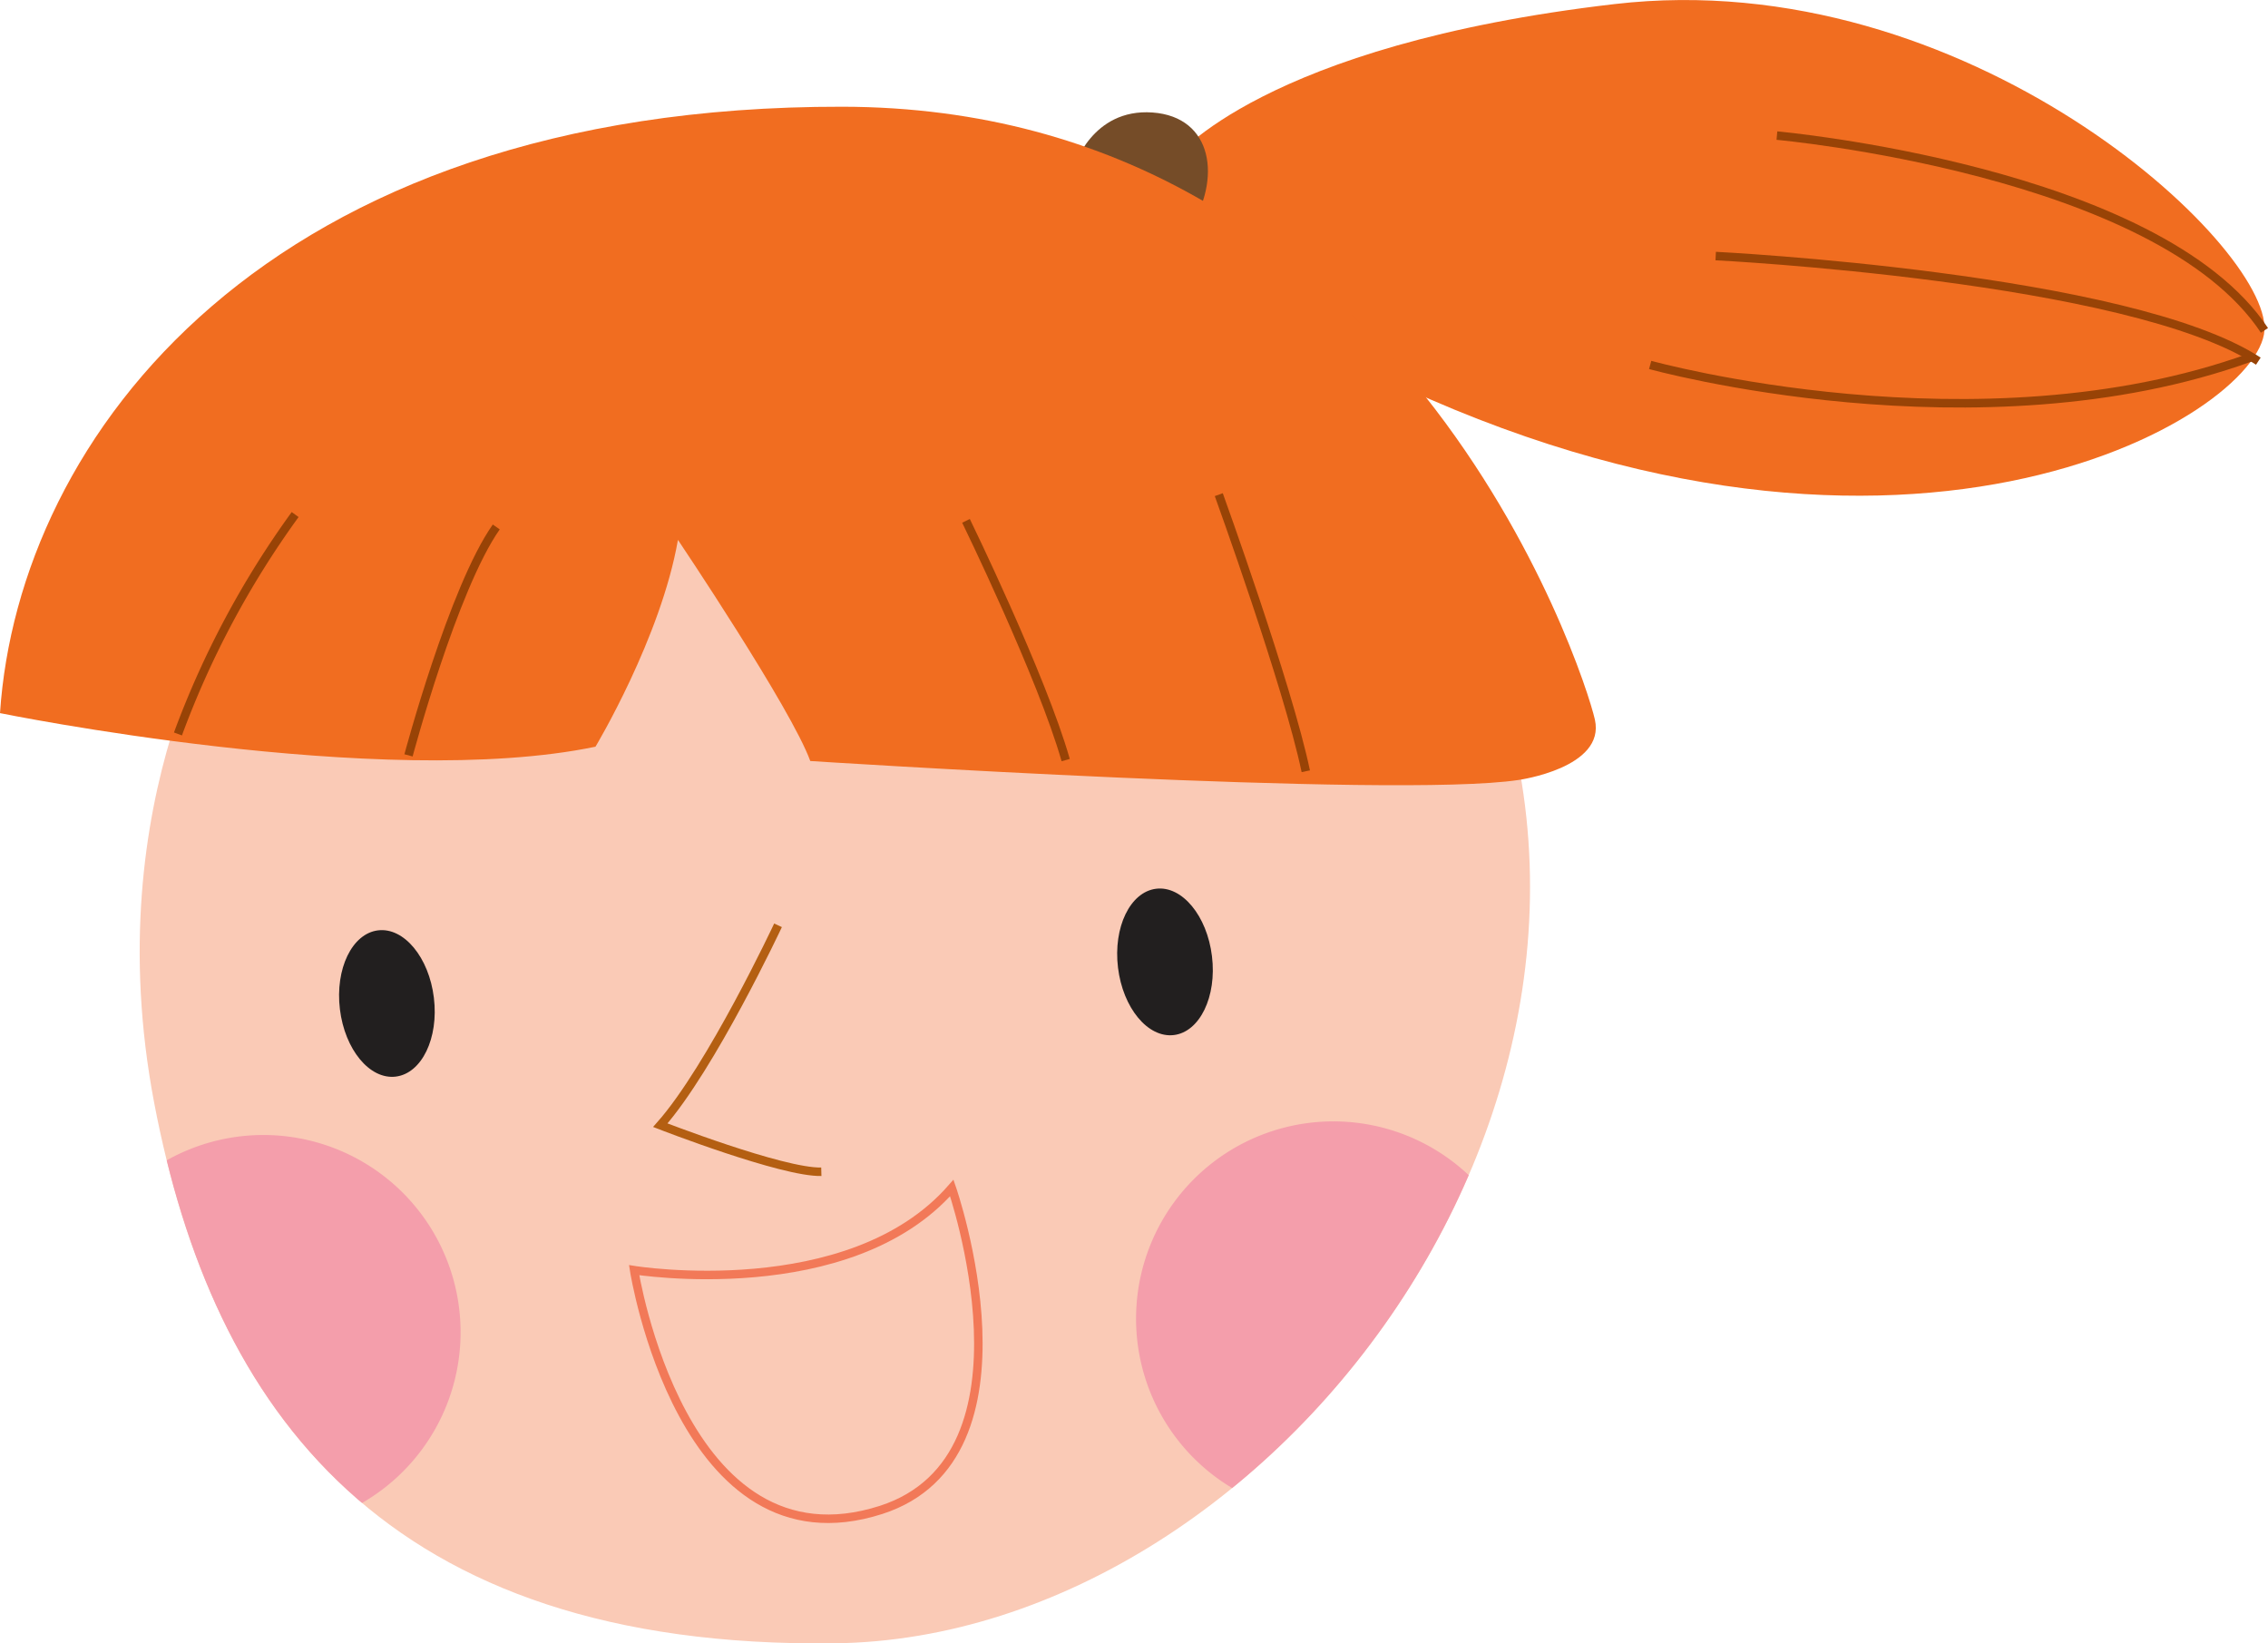 <svg xmlns="http://www.w3.org/2000/svg" xmlns:xlink="http://www.w3.org/1999/xlink" viewBox="0 0 389.74 282.39"><defs><style>.cls-1,.cls-10,.cls-5,.cls-7{fill:none;}.cls-2{fill:#f16d20;}.cls-3{fill:#754c28;}.cls-4{fill:#facab6;}.cls-5{stroke:#b45f12;}.cls-10,.cls-5,.cls-7{stroke-miterlimit:10;stroke-width:1.46px;}.cls-6{fill:#221f1f;}.cls-7{stroke:#f27958;}.cls-8{clip-path:url(#clip-path);}.cls-9{fill:#f49eab;}.cls-10{stroke:#984306;}</style><clipPath id="clip-path"><path class="cls-1" d="M40,102.43S16.45,136.86,26.5,189.54s39.57,93.8,116.94,92.84S294,181.72,249.32,98.76L142.43,58.61Z"/></clipPath></defs><title>face_2</title><g id="Layer_2" data-name="Layer 2"><g id="Layer_1-2" data-name="Layer 1"><path class="cls-2" d="M201.84,27.25S216.87,7.74,277.45.7,390,42.09,389.13,56.77s-63.58,52.54-156.26,5.8C232.87,62.57,197.19,39.13,201.84,27.25Z"/><path class="cls-3" d="M184.55,28.72s3.09-10.13,13.49-9.39,12,11.42,6.22,20.28Z"/><path class="cls-4" d="M40,102.43S16.45,136.86,26.5,189.54s39.57,93.8,116.94,92.84S294,181.72,249.32,98.76L142.43,58.61Z"/><path class="cls-2" d="M0,122.54s65.67,13.4,102.33,5.77c0,0,11.24-18.72,14.17-35.54,0,0,19.49,29,22.74,38,0,0,100.34,6.49,121.7,3.26,0,0,15-2.06,13.13-10.38S240.92,18.49,144.75,18.34C45.58,18.19,3.15,75.23,0,122.54Z"/><path class="cls-5" d="M133.7,159s-11.44,24.41-20.23,34.35c0,0,21,8.17,27.67,8"/><path class="cls-6" d="M74.56,171.45c.85,6.94-2.08,13-6.55,13.55s-8.76-4.64-9.6-11.58,2.09-13,6.55-13.55S73.72,164.52,74.56,171.45Z"/><path class="cls-6" d="M208.27,164.32c.85,6.93-2.09,13-6.55,13.54s-8.76-4.65-9.6-11.59,2.09-13,6.55-13.55S207.43,157.37,208.27,164.32Z"/><path class="cls-7" d="M163.56,204.14s16.09,46.22-12.16,55.32c-34.28,11-42.43-41.2-42.43-41.2S146,224.23,163.56,204.14Z"/><g class="cls-8"><path class="cls-9" d="M261,215.06a33.9,33.9,0,1,1-43.41-20.34A33.89,33.89,0,0,1,261,215.06Z"/><path class="cls-9" d="M77.13,217.4a33.89,33.89,0,1,1-43.41-20.34A33.89,33.89,0,0,1,77.13,217.4Z"/></g><path class="cls-10" d="M166,89.5s13.07,26.81,17.13,41.11"/><path class="cls-10" d="M209.44,85s11.89,32.87,14.95,47.53"/><path class="cls-10" d="M70.2,129.8s7.65-28.68,15.08-39.25"/><path class="cls-10" d="M30.58,126.12a155.86,155.86,0,0,1,20.14-37.7"/><path class="cls-10" d="M283.57,62.71s56.36,15.65,103.16-1.29"/><path class="cls-10" d="M294.83,44s71.11,3.55,93.25,18.06"/><path class="cls-10" d="M305.35,23.3s65.5,5.9,83.78,33.47"/></g></g></svg>